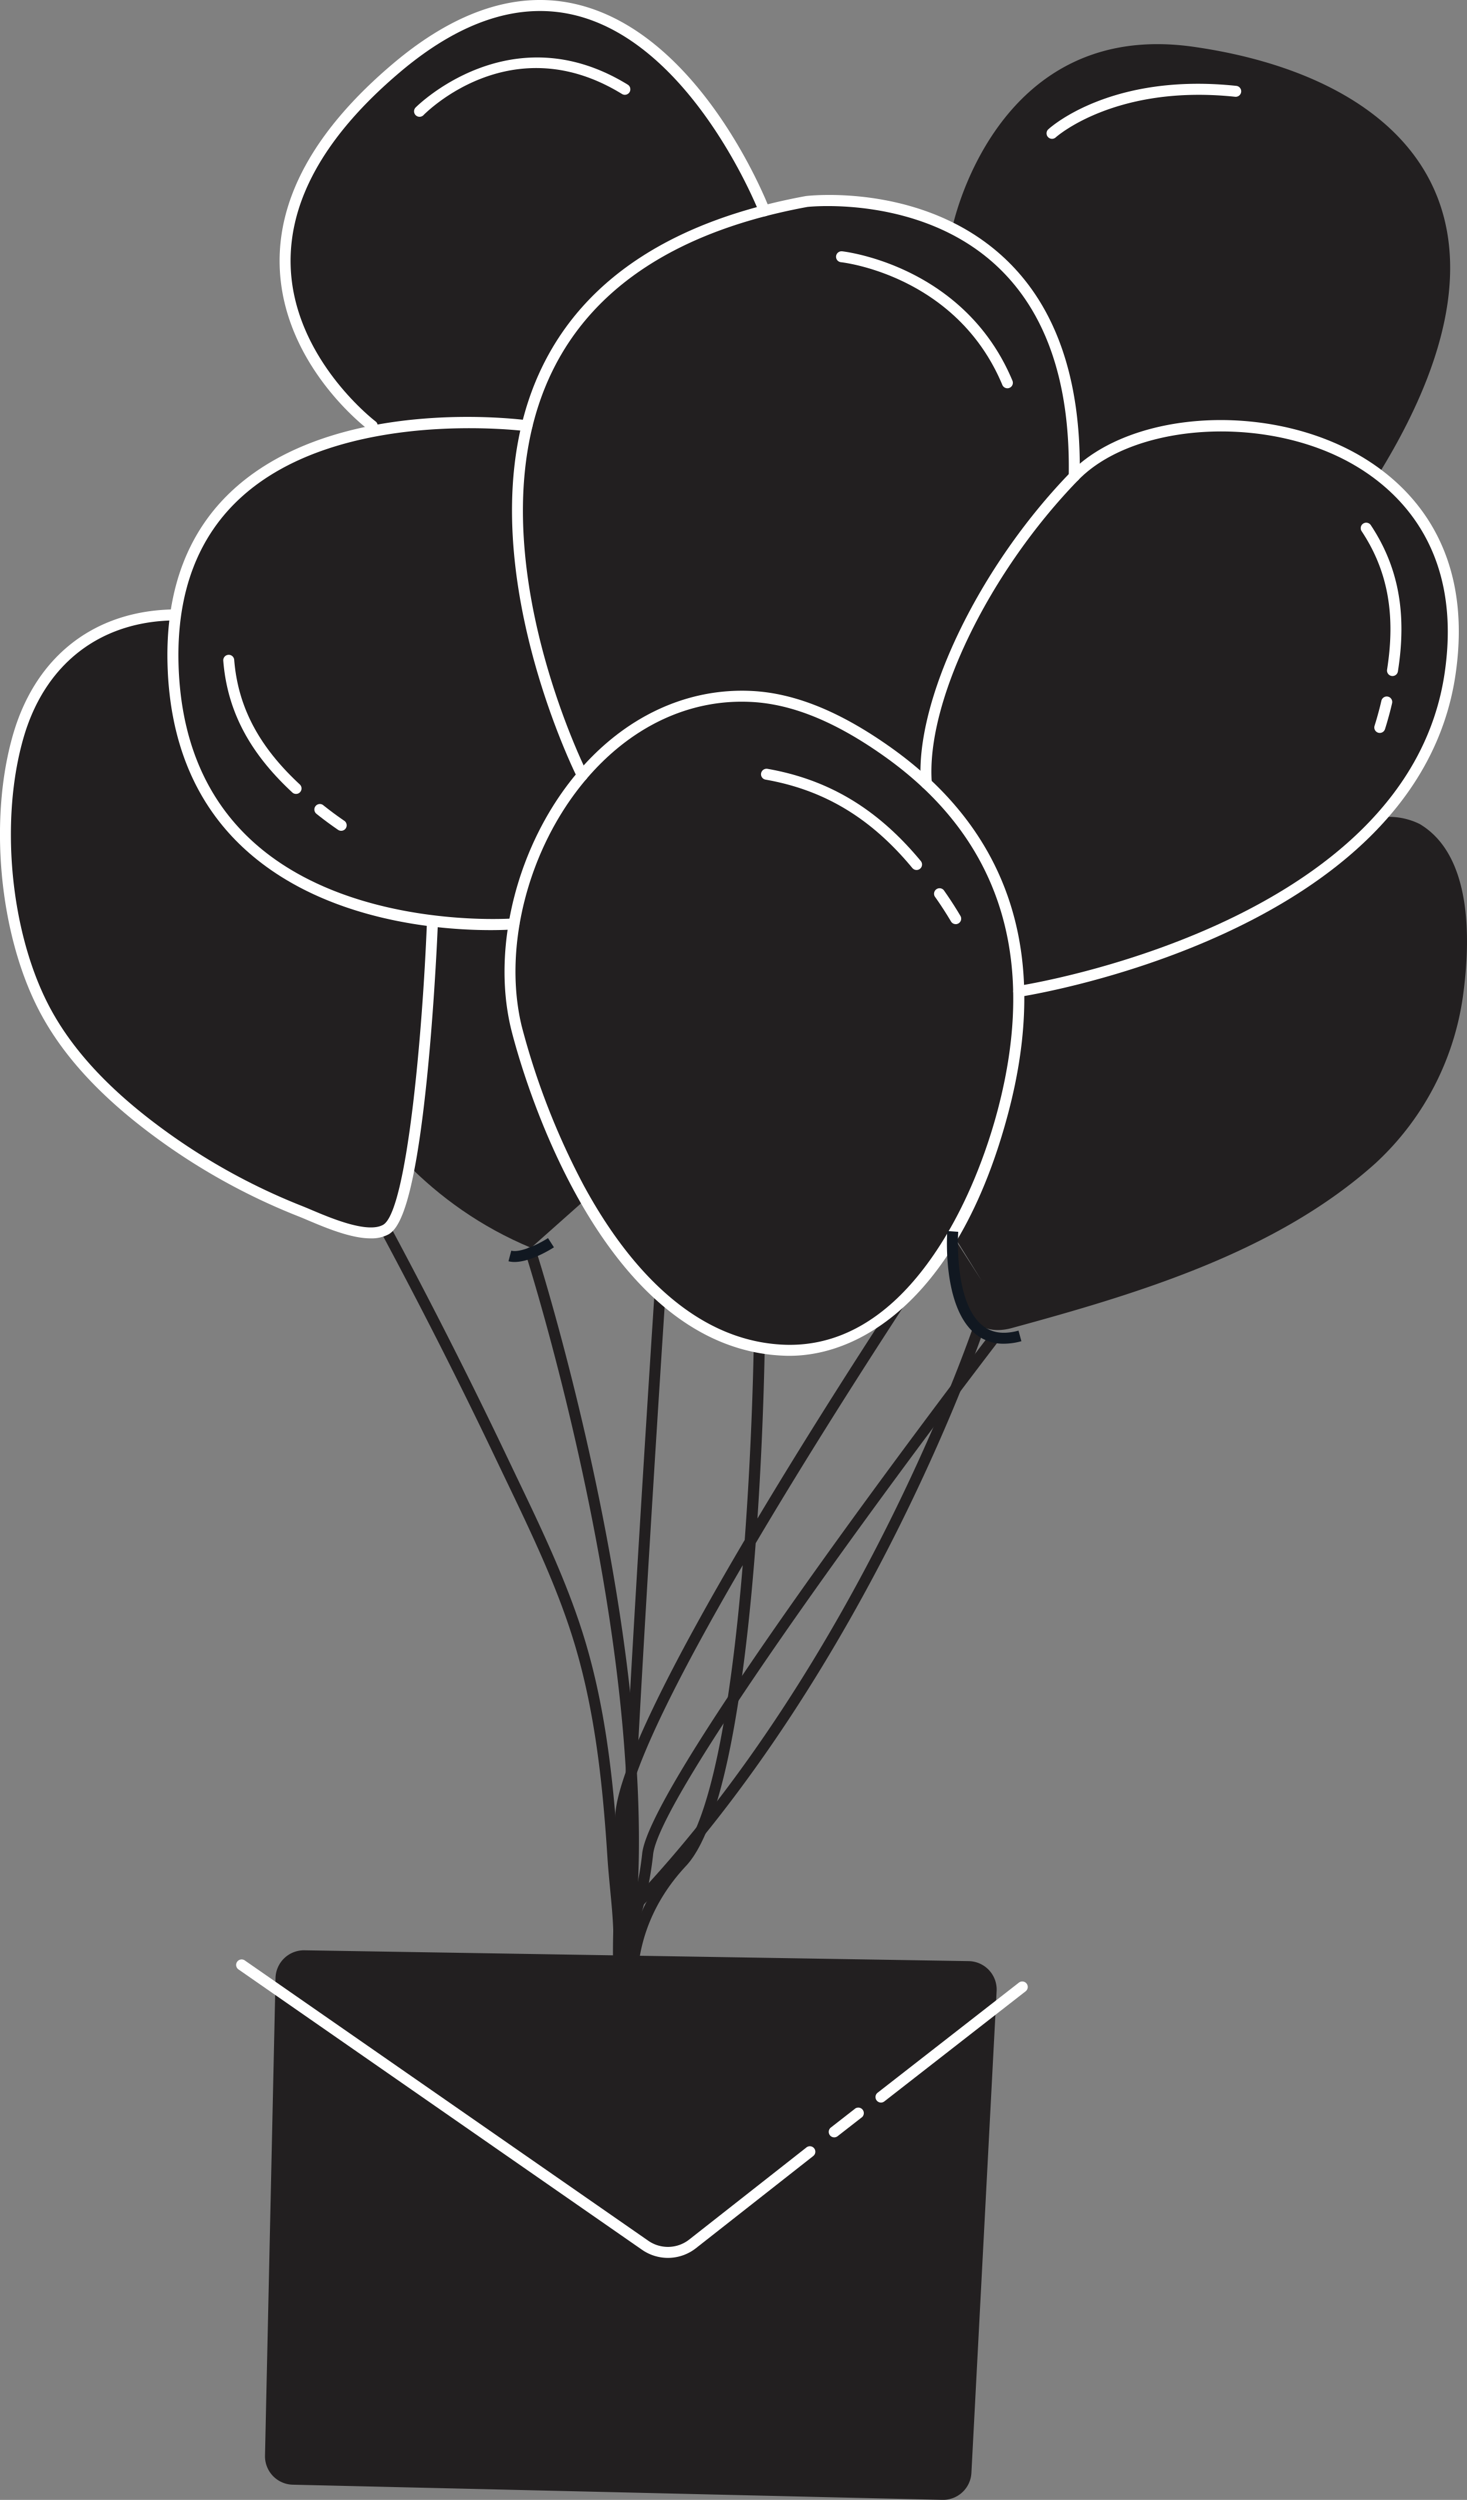 <svg xmlns="http://www.w3.org/2000/svg" width="239.046" height="407.121" viewBox="0 0 239.046 407.121"><rect x="0" y="0" width="239.046" height="407.121" fill="#808080" stroke="none"/><defs><style>.a{fill:#221f20;}.b{fill:#fff;}.c{fill:#111821;}</style></defs><g transform="translate(-5500.282 -504.461)"><g transform="translate(5543.463 822.081)"><path class="a" d="M5526.146,686.623l-1.713,77.764a4.633,4.633,0,0,0,4.523,4.735l105.847,2.47a4.635,4.635,0,0,0,4.738-4.39l4.111-78.471a4.635,4.635,0,0,0-4.554-4.876l-108.245-1.763A4.633,4.633,0,0,0,5526.146,686.623Z" transform="translate(-5524.432 -682.092)"/></g><g transform="translate(5538.761 823.568)"><path class="b" d="M5592.16,731.53a7.422,7.422,0,0,1-4.239-1.336l-65.733-45.641a.894.894,0,1,1,1.019-1.47l65.736,45.643a5.613,5.613,0,0,0,6.684-.182l19.081-14.984a.893.893,0,1,1,1.1,1.405l-19.082,14.986A7.412,7.412,0,0,1,5592.16,731.53Z" transform="translate(-5521.802 -682.923)"/></g><g transform="translate(5635.323 847.641)"><path class="b" d="M5576.7,701.291a.895.895,0,0,1-.55-1.6l4-3.115a.9.9,0,0,1,1.1,1.411l-4,3.115A.9.9,0,0,1,5576.7,701.291Z" transform="translate(-5575.805 -696.386)"/></g><g transform="translate(5642.934 827.157)"><path class="b" d="M5580.956,704.656a.9.9,0,0,1-.55-1.6l23.031-17.936a.894.894,0,1,1,1.1,1.411l-23.03,17.938A.908.908,0,0,1,5580.956,704.656Z" transform="translate(-5580.062 -684.931)"/></g><g transform="translate(5500.282 504.461)"><g transform="translate(46.433 129.47)"><path class="a" d="M5526.25,600.126s6.99,36.708,40.1,50.487l16.709-14.848-2.46-58.9s-48.435,4.753-47.115,5.81S5526.25,600.126,5526.25,600.126Z" transform="translate(-5526.25 -576.868)"/></g><g transform="translate(99.88 198.219)"><path class="a" d="M5561.684,749.046l-2.366-2.081c-3.553-3.122-3.336-9.577-3.006-19.349.138-4.152.3-8.86.173-14.04-.175-7.39,9.728-26.374,21.126-45.689,1.241-16.715,1.458-30.941,1.46-31.258a.9.9,0,0,1,.9-.882h.013a.891.891,0,0,1,.881.907c-.015,1.18-.2,13.112-1.181,27.748,14.185-23.726,29.843-46.921,31.04-48.693a.895.895,0,0,1,1.481,1c-.311.456-17.821,26.4-32.805,51.712-1.57,20.872-4.79,45.541-11.35,52.554-11.134,11.9-7.323,24.926-7.284,25.057Zm15.6-77.038c-10.461,17.929-19.17,34.911-19.013,41.527.123,5.23-.037,9.965-.175,14.142-.176,5.252-.326,9.647.178,12.9a29.581,29.581,0,0,1,8.464-20.817C5572.557,713.539,5575.652,691.728,5577.287,672.007Z" transform="translate(-5556.141 -615.316)"/></g><g transform="translate(100.113 217.045)"><path class="a" d="M5559.8,738.89a.9.9,0,0,1-.629-.258c-4.553-4.5-2.865-10.051-.914-16.481a53.7,53.7,0,0,0,2.531-11.356c.944-11.846,54.334-81.636,56.608-84.6a.894.894,0,1,1,1.418,1.089c-19.138,24.971-55.522,74.59-56.244,83.652a55.252,55.252,0,0,1-2.6,11.733c-1.858,6.119-3.324,10.952.46,14.689a.9.9,0,0,1-.628,1.531Z" transform="translate(-5556.271 -625.845)"/></g><g transform="translate(61.365 198.217)"><path class="a" d="M5574.061,732.389a.9.9,0,0,1-.895-.865c-.075-2.26-.3-4.6-.519-6.859-.155-1.645-.312-3.288-.419-4.926-.735-11.354-1.9-23.456-5.4-35.031-2.732-9.037-6.966-17.861-11.058-26.392l-1.592-3.322c-5.995-12.583-12.546-25.488-19.472-38.36a.894.894,0,1,1,1.575-.846c6.936,12.9,13.5,25.827,19.512,38.435l1.586,3.321c4.125,8.592,8.389,17.477,11.161,26.648,3.55,11.746,4.728,23.969,5.47,35.431.1,1.618.261,3.245.417,4.873.219,2.287.446,4.653.524,6.97a.9.9,0,0,1-.865.923Z" transform="translate(-5534.601 -615.315)"/></g><g transform="translate(100.936 208.948)"><path class="a" d="M5557.719,730.432a.892.892,0,0,1-.877-.73c-1.026-5.464,5.384-103.386,5.66-107.552a.868.868,0,0,1,.952-.833.9.9,0,0,1,.833.951c-2.312,35.209-6.476,102.908-5.688,107.105a.893.893,0,0,1-.713,1.043A.874.874,0,0,1,5557.719,730.432Z" transform="translate(-5556.731 -621.317)"/></g><g transform="translate(102.343 214.456)"><path class="a" d="M5558.413,721.478a.894.894,0,0,1-.646-1.513c37.848-39.587,56.158-94.4,56.341-94.953a.894.894,0,0,1,1.7.56c-.183.552-18.622,55.754-56.748,95.629A.886.886,0,0,1,5558.413,721.478Z" transform="translate(-5557.519 -624.397)"/></g><g transform="translate(85.636 203.113)"><path class="a" d="M5564.359,735.552a.912.912,0,0,1-.139-.011.9.9,0,0,1-.746-1.021c7.071-45.285-15.032-114.6-15.256-115.3a.893.893,0,1,1,1.7-.549c.226.7,22.46,70.417,15.323,116.122A.9.9,0,0,1,5564.359,735.552Z" transform="translate(-5548.175 -618.054)"/></g><g transform="translate(0.898 0.893)"><path class="a" d="M5724.346,581.259l.152.088c27.351-44.245,2.347-65.04-30.155-69.661s-39.307,29.59-39.305,29.59a46.514,46.514,0,0,0-23.669-4.4q-3.641.668-6.929,1.525s-21.529-55.749-59.938-23.281-3.958,58.286-3.958,58.286l-.163.967c-14.111,2.793-29.344,10.459-31.922,30.292l-.384-.456c-13.5.265-21.977,8.513-25.221,19.8-3.707,12.9-2.419,30.8,3.757,43.365,4.2,8.531,11.336,15.413,18.891,21a102.821,102.821,0,0,0,23.316,12.944c3.079,1.214,10.534,4.906,13.937,3,5.777-3.24,7.6-50.015,7.6-50.015l-.261-.309a75.453,75.453,0,0,0,13.55.549,42.368,42.368,0,0,0,.333,16.645s12.182,51.79,43.9,52.781c12.188.381,21.186-8.351,27.3-18.871l4.739,7.653-4.826-7.5s-1.293,18.088,9.7,15.09c20.388-5.559,43-12.29,59.185-26.787a45.622,45.622,0,0,0,14.424-28.216c1.064-8.474,1.34-21.992-7.159-27.065a11.3,11.3,0,0,0-6.212-1.11c5.724-6.832,9.878-14.552,11.165-23.465C5738.427,598.235,5732.946,587.682,5724.346,581.259Z" transform="translate(-5500.785 -504.961)"/></g><g transform="translate(82.21 112.487)"><path class="b" d="M5592.689,675.687c-.228,0-.455,0-.681-.011-31.844-1-44.227-51.322-44.738-53.462v-.009c-3.128-13.3,1.166-29.891,10.686-41.287,7.746-9.271,17.967-14.051,28.64-13.505,6.989.365,14.356,3.353,22.521,9.134,19.554,13.842,26.022,33.888,19.229,59.581C5620.62,665.336,5605,675.687,5592.689,675.687ZM5549.008,621.8v0a119.768,119.768,0,0,0,10.1,26.031c6.272,11.614,17.081,25.564,32.961,26.061,8.493.243,16.211-4.047,22.806-12.819,6.748-8.974,10.255-19.767,11.745-25.4,6.583-24.9.35-44.3-18.533-57.663-7.882-5.581-14.94-8.461-21.583-8.808-10.123-.538-19.795,4.039-27.171,12.867-9.179,10.984-13.326,26.95-10.321,39.73Z" transform="translate(-5546.259 -567.371)"/></g><g transform="translate(149.985 68.41)"><path class="b" d="M5600.182,636.656a.894.894,0,0,1-.129-1.779c.635-.093,63.588-9.81,69.545-51.072,3.122-21.611-9.276-31.165-16.945-34.934-14.158-6.963-34.154-5.259-42.792,3.639-14.625,15.067-24.874,36.271-23.843,49.325a.9.9,0,0,1-.821.962.918.918,0,0,1-.962-.821c-1.068-13.513,9.4-35.313,24.344-50.71,9.281-9.563,29.833-11.392,44.865-4,8.1,3.986,21.208,14.063,17.925,36.8-6.15,42.582-70.409,52.49-71.059,52.584A.782.782,0,0,1,5600.182,636.656Z" transform="translate(-5584.162 -542.72)"/></g><g transform="translate(83.435 31.75)"><path class="b" d="M5558.393,617.631a.9.9,0,0,1-.8-.488c-.2-.386-19.543-38.991-5.612-67.18,7.106-14.378,21.519-23.653,42.846-27.567.817-.095,18.958-2.055,31.991,9.77,8.678,7.875,12.927,19.951,12.625,35.9a.893.893,0,0,1-.894.878h-.016a.9.9,0,0,1-.878-.91c.29-15.406-3.76-27.027-12.039-34.539-12.438-11.285-30.343-9.348-30.525-9.328-20.679,3.8-34.662,12.745-41.5,26.587-13.536,27.379,5.408,65.2,5.6,65.582a.9.9,0,0,1-.8,1.3Z" transform="translate(-5546.944 -522.218)"/></g><g transform="translate(154.299 200.482)"><path class="c" d="M5595.853,634.935a7.149,7.149,0,0,1-4.676-1.631c-5.355-4.4-4.578-16.222-4.542-16.722l1.785.127c-.009.113-.75,11.4,3.9,15.215,1.53,1.257,3.47,1.547,5.921.876l.472,1.724A10.842,10.842,0,0,1,5595.853,634.935Z" transform="translate(-5586.576 -616.582)"/></g><g transform="translate(0 99.243)"><path class="b" d="M5560.688,662.4c-3.255,0-7.348-1.729-10.307-2.979-.566-.24-1.072-.454-1.5-.62a103.137,103.137,0,0,1-23.518-13.057c-9.174-6.786-15.443-13.763-19.16-21.328-6.119-12.442-7.688-30.537-3.815-44,3.659-12.738,13.159-20.191,26.062-20.445a.9.9,0,0,1,.91.878.892.892,0,0,1-.876.91c-12.064.238-20.95,7.217-24.379,19.151-3.759,13.078-2.237,30.646,3.7,42.723,3.591,7.3,9.679,14.067,18.618,20.679a101.385,101.385,0,0,0,23.114,12.831c.433.17.952.39,1.535.637,3.178,1.343,9.094,3.839,11.635,2.412,3.892-2.182,6.445-31.379,7.142-49.269a.87.87,0,0,1,.93-.858.893.893,0,0,1,.858.928c0,.116-.469,11.859-1.637,23.844-2.15,22.1-4.693,25.947-6.418,26.915A5.888,5.888,0,0,1,5560.688,662.4Z" transform="translate(-5500.282 -559.964)"/></g><g transform="translate(27.275 67.894)"><path class="b" d="M5568.2,626.015c-8.072,0-26.906-1.355-39.826-12.99-8.179-7.363-12.491-17.593-12.817-30.4-.308-12.168,3.385-21.786,10.976-28.586,16.8-15.05,46.465-11.215,47.718-11.045a.89.89,0,0,1,.763,1.007.9.9,0,0,1-1,.765c-.3-.041-30.113-3.889-46.287,10.609-7.179,6.435-10.672,15.587-10.376,27.2.313,12.3,4.426,22.1,12.225,29.121,15.923,14.337,42.1,12.436,42.363,12.415a.894.894,0,0,1,.142,1.783C5571.833,625.911,5570.424,626.015,5568.2,626.015Z" transform="translate(-5515.537 -542.432)"/></g><g transform="translate(45.561)"><path class="b" d="M5540.858,574.693a.885.885,0,0,1-.535-.179c-.575-.429-14.077-10.73-14.548-26.732-.327-11.229,5.885-22.316,18.466-32.953,10.44-8.822,20.656-12.037,30.362-9.557,19.927,5.092,30.544,32.053,30.987,33.2a.894.894,0,0,1-1.669.644c-.1-.272-10.734-27.252-29.765-32.112-9.113-2.324-18.79.765-28.758,9.193-12.141,10.262-18.142,20.867-17.835,31.521.435,15.133,13.7,25.268,13.831,25.37a.893.893,0,0,1-.536,1.608Z" transform="translate(-5525.763 -504.462)"/></g><g transform="translate(82.855 201.632)"><path class="c" d="M5547.609,621.116a3.887,3.887,0,0,1-.989-.118l.457-1.729c1.458.39,4.442-1.051,5.985-2.044l.967,1.5C5553.611,619,5550.24,621.116,5547.609,621.116Z" transform="translate(-5546.62 -617.225)"/></g><g transform="translate(124.006 125.196)"><g transform="translate(28.147 19.386)"><path class="b" d="M5588.952,591.241a.892.892,0,0,1-.769-.44c-.832-1.4-1.72-2.768-2.646-4.07A.9.9,0,0,1,5587,585.7c.949,1.341,1.867,2.752,2.719,4.195a.894.894,0,0,1-.767,1.35Z" transform="translate(-5585.374 -585.32)"/></g><path class="b" d="M5594.979,590.966a.889.889,0,0,1-.688-.324c-6.741-8.134-14.341-12.708-23.919-14.392a.892.892,0,0,1-.724-1.035.908.908,0,0,1,1.035-.726c10.019,1.763,17.957,6.534,24.985,15.015a.892.892,0,0,1-.688,1.463Z" transform="translate(-5569.634 -574.478)"/></g><g transform="translate(136.234 40.921)"><path class="b" d="M5604.389,549.658a.89.89,0,0,1-.823-.549c-7.487-17.911-26.1-19.962-26.292-19.98a.894.894,0,0,1-.8-.978.9.9,0,0,1,.979-.8c.2.02,19.867,2.185,27.76,21.071a.892.892,0,0,1-.825,1.237Z" transform="translate(-5576.471 -527.346)"/></g><g transform="translate(170.529 13.644)"><path class="b" d="M5596.545,521.056a.894.894,0,0,1-.6-1.552c.413-.377,10.3-9.234,30.631-7.072a.892.892,0,0,1,.794.983.9.9,0,0,1-.983.794c-19.492-2.063-29.139,6.525-29.233,6.612A.893.893,0,0,1,5596.545,521.056Z" transform="translate(-5595.651 -512.092)"/></g><g transform="translate(67.469 9.357)"><path class="b" d="M5538.911,519.359a.892.892,0,0,1-.638-1.516c.151-.157,15.455-15.458,34.562-3.723a.894.894,0,0,1-.937,1.523c-17.875-10.982-31.763,2.856-32.346,3.447A.9.9,0,0,1,5538.911,519.359Z" transform="translate(-5538.016 -509.694)"/></g><g transform="translate(221.729 85.122)"><g transform="translate(2.211 28.282)"><path class="b" d="M5626.416,573.845a.849.849,0,0,1-.266-.041.892.892,0,0,1-.584-1.121c.429-1.371.806-2.752,1.119-4.105a.895.895,0,0,1,1.744.4c-.326,1.4-.714,2.823-1.159,4.238A.9.9,0,0,1,5626.416,573.845Z" transform="translate(-5625.523 -567.883)"/></g><path class="b" d="M5629.463,577.042a.948.948,0,0,1-.142-.011.9.9,0,0,1-.744-1.023c1.422-8.987.109-16.152-4.141-22.553a.894.894,0,1,1,1.491-.989c4.509,6.8,5.913,14.365,4.417,23.821A.894.894,0,0,1,5629.463,577.042Z" transform="translate(-5624.286 -552.066)"/></g><g transform="translate(36.377 106.641)"><g transform="translate(14.851 24.3)"><path class="b" d="M5533.3,582.052a.891.891,0,0,1-.506-.156c-1.208-.828-2.4-1.706-3.529-2.614a.893.893,0,1,1,1.117-1.395c1.1.878,2.25,1.731,3.422,2.532a.894.894,0,0,1-.5,1.633Z" transform="translate(-5528.932 -577.691)"/></g><path class="b" d="M5532.489,586.758a.89.89,0,0,1-.607-.238c-7.022-6.509-10.6-13.327-11.252-21.455a.893.893,0,0,1,1.781-.143c.614,7.655,4.011,14.1,10.686,20.286a.894.894,0,0,1-.608,1.55Z" transform="translate(-5520.626 -564.101)"/></g></g></g></svg>